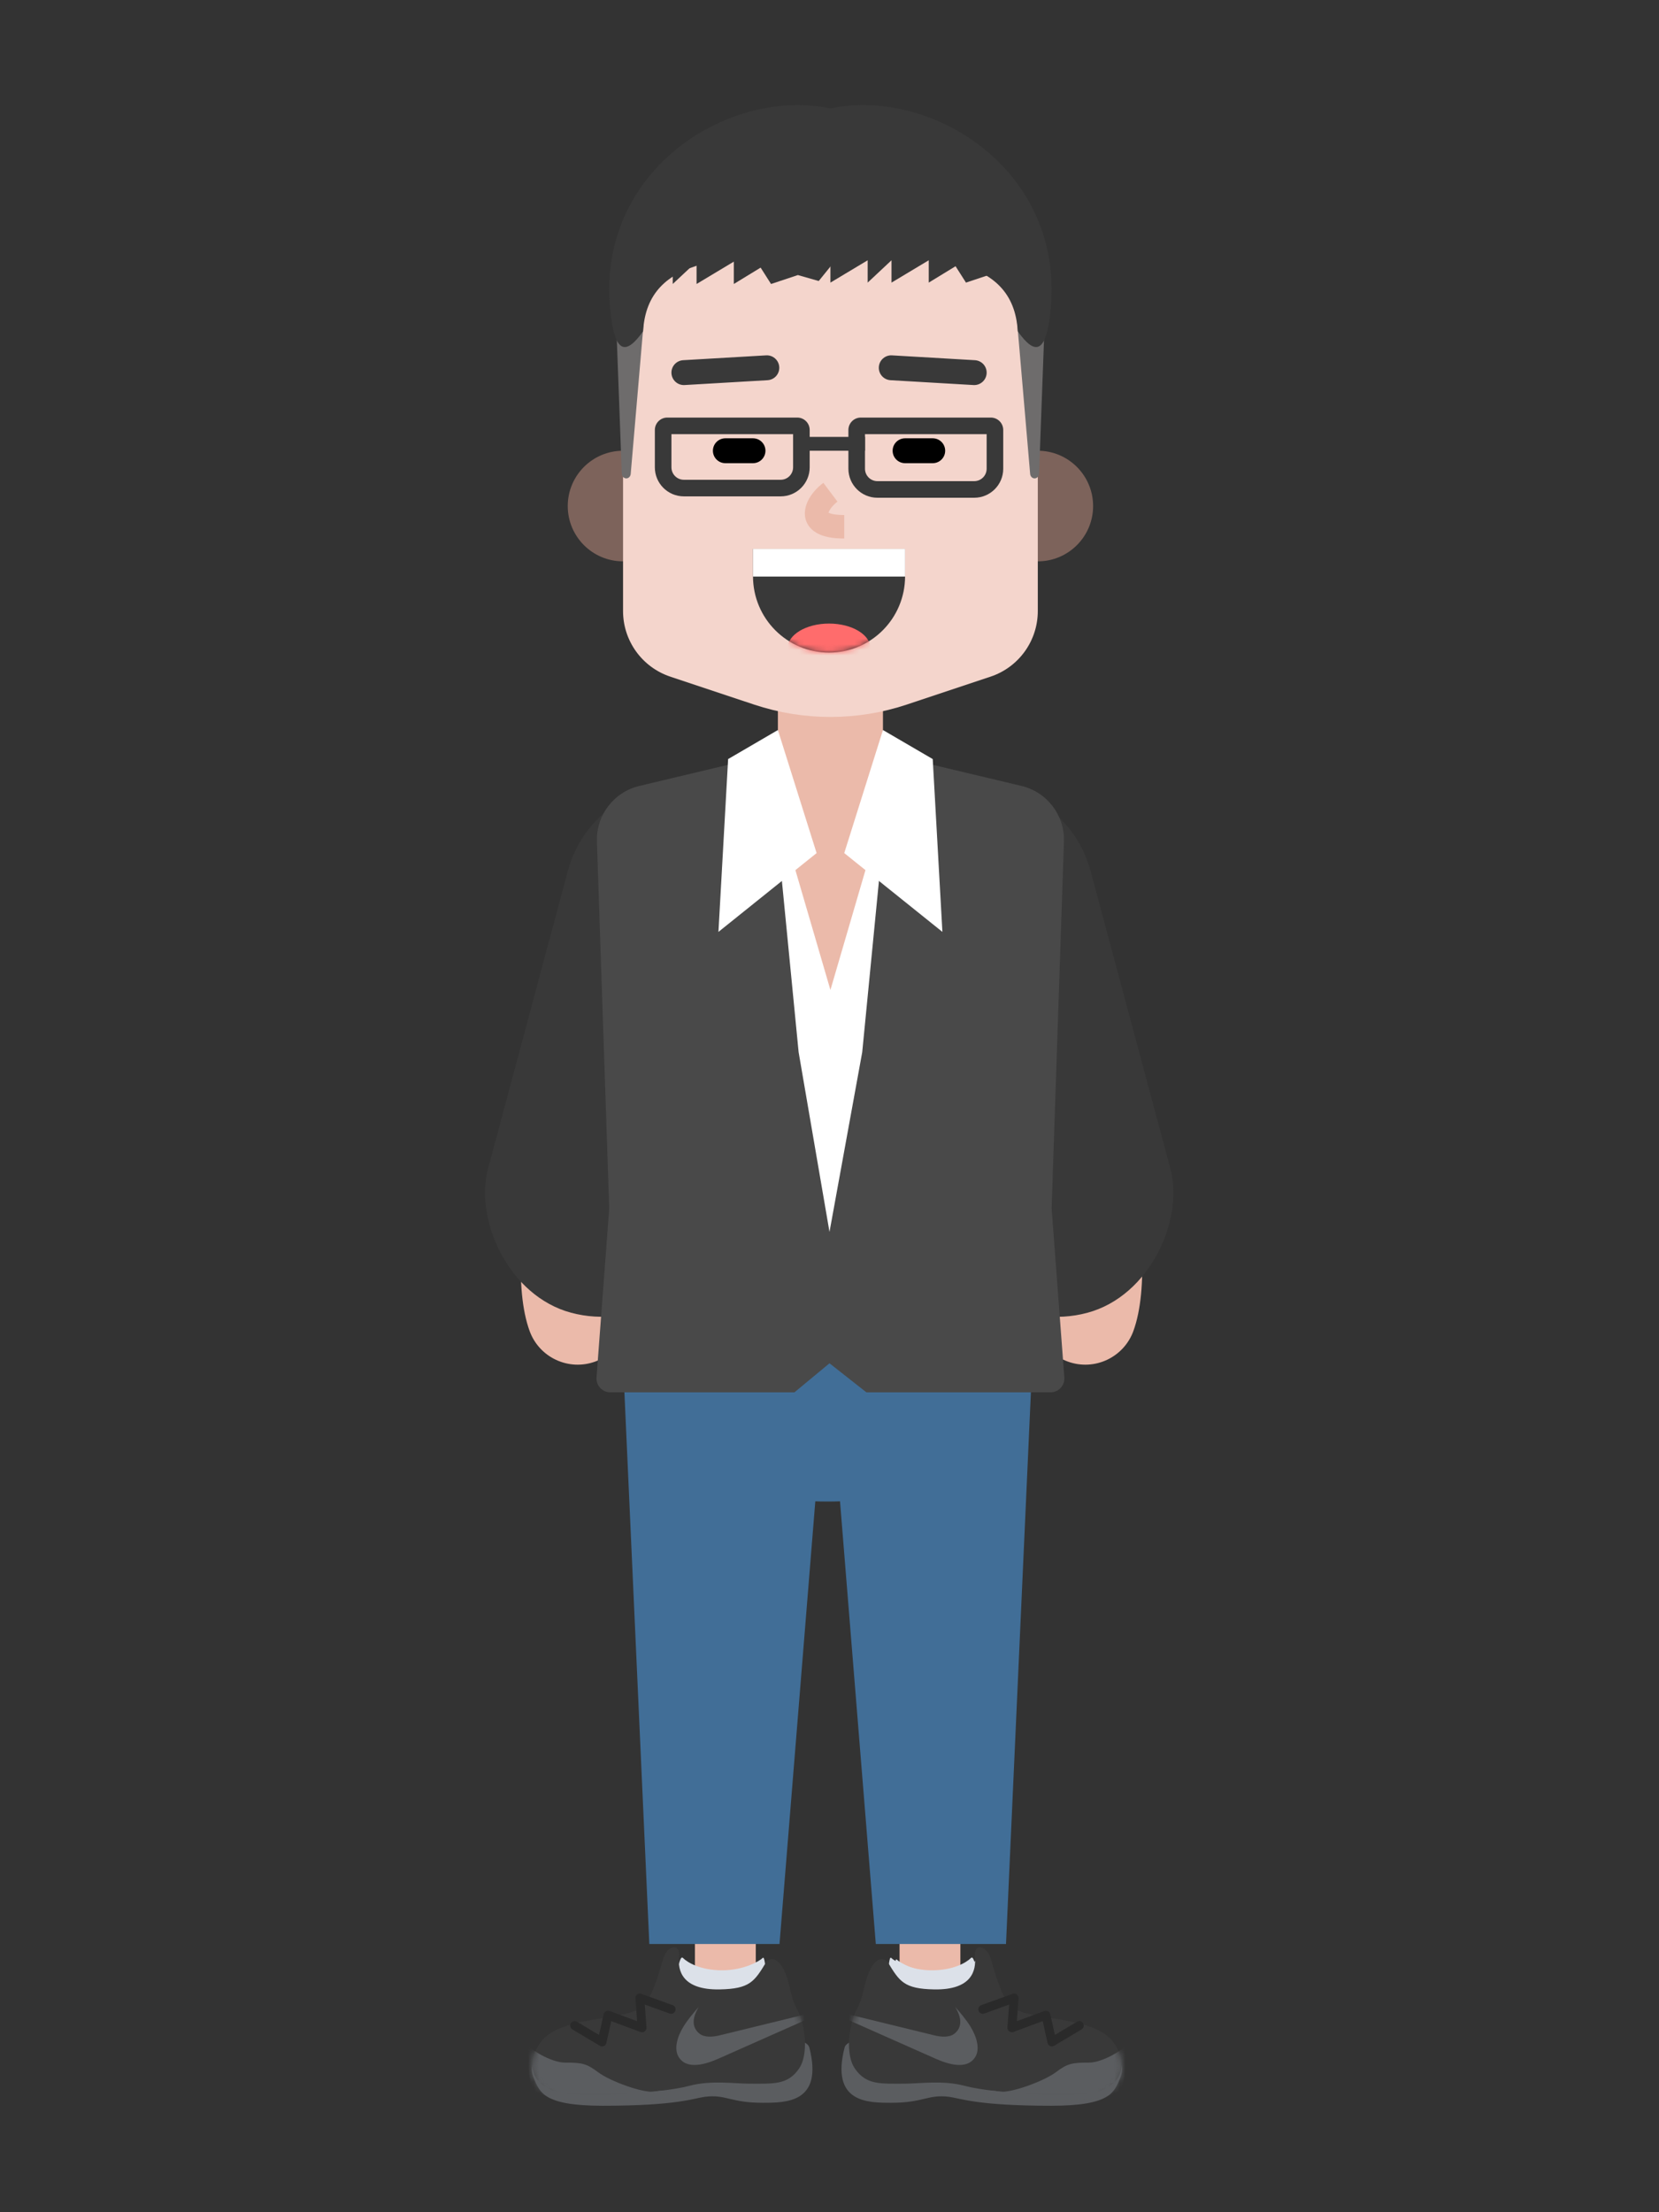 <svg width="300" height="400" viewBox="0 0 300 400" fill="none" xmlns="http://www.w3.org/2000/svg">
<rect x="0" y="0" width="300" height="400" fill="#333333" stroke="none"/>
<path d="M162.667 303V360C162.667 363.038 165.13 365.5 168.167 365.5C171.205 365.5 173.667 363.038 173.667 360V303C173.667 299.962 171.205 297.5 168.167 297.5C165.13 297.5 162.667 299.962 162.667 303Z" fill="#EBBAAA"/>
<path d="M125.667 303V364.375C125.667 367.413 128.13 369.875 131.167 369.875C134.205 369.875 136.667 367.413 136.667 364.375V303C136.667 299.962 134.205 297.5 131.167 297.5C128.13 297.5 125.667 299.962 125.667 303Z" fill="#EBBAAA"/>
<path d="M161.417 361.955C161.417 361.955 161.542 353.688 162.165 354.313C162.789 354.94 165.655 356.568 169.522 356.568C173.387 356.568 175.756 355.19 176.629 354.313C177.502 353.438 178.313 361.955 178.313 361.955H161.417Z" fill="#DCE1E9"/>
<path d="M138.563 362.705C138.563 362.705 138.438 354.438 137.815 355.063C137.192 355.69 134.326 357.318 130.459 357.318C126.593 357.318 124.224 355.94 123.352 355.063C122.479 354.188 121.667 362.705 121.667 362.705H138.563Z" fill="#DCE1E9"/>
<path d="M149.667 271.5C165.545 271.5 178.417 265.624 178.417 258.375C178.417 251.126 165.545 245.25 149.667 245.25C133.789 245.25 120.917 251.126 120.917 258.375C120.917 265.624 133.789 271.5 149.667 271.5Z" fill="#416E97"/>
<path d="M149.417 240.75H186.917L181.917 351.5H158.374L149.417 240.75Z" fill="#416E97"/>
<path d="M149.917 240.75H112.417L117.417 351.5H140.96L149.917 240.75Z" fill="#416E97"/>
<path d="M160.397 361.647C160.397 361.647 160.521 353.38 161.145 354.005C161.768 354.632 164.634 356.26 168.501 356.26C172.366 356.26 174.735 354.882 175.608 354.007C176.481 353.13 177.292 361.647 177.292 361.647H160.397Z" fill="#DCE1E9"/>
<path d="M202.54 375.803C203.018 374.72 202.974 373.62 202.706 373.215C202.438 372.813 169.891 370.255 169.891 370.255C164.489 369.853 153.459 367.335 152.719 370.255C150.196 380.213 156.9 380.213 161.186 380.213C167.079 380.213 167.779 378.645 171.632 379.135C173.641 379.393 176.588 380.75 190.115 380.75C200.965 380.75 201.468 378.225 202.54 375.803Z" fill="#5B5D60"/>
<path d="M160.537 354.785L160.521 354.758C160.521 354.758 159.773 353.758 158.651 354.508C157.529 355.26 156.805 356.98 156.202 359.713C155.398 363.355 154.719 362.833 153.915 366.215C153.358 368.558 153.245 372.07 154.585 374.02C156.666 377.05 159.275 376.753 163.697 376.753C166.243 376.753 170.531 376.103 174.417 377.143C179.842 378.595 194.785 379.353 198.537 378.183C204.931 376.188 202.959 370.378 200.279 368.168C195.576 364.285 184.758 365.42 182.466 362.4C180.59 359.928 179.707 355.723 179.043 353.858C178.293 351.753 176.023 351.265 176.293 353.858C176.543 356.263 175.757 359.843 168.923 359.713C163.469 359.608 162.668 358.29 160.537 354.785Z" fill="#393939"/>
<mask id="mask0_0_9560" style="mask-type:luminance" maskUnits="userSpaceOnUse" x="153" y="350" width="50" height="30">
<path fill-rule="evenodd" clip-rule="evenodd" d="M168.931 360.04C163.466 359.932 161.654 356.407 161.431 354.657H158.053C157.785 355.062 157.48 356.005 156.877 358.83C156.074 362.597 154.734 363.27 153.93 366.767C153.374 369.19 153.261 372.822 154.6 374.842C156.68 377.977 159.288 377.667 163.708 377.667C166.253 377.667 170.538 376.995 174.422 378.07C179.845 379.575 194.78 380.357 198.531 379.147C204.922 377.085 203.207 370.667 200.42 368.287C195.719 364.272 184.749 365.285 182.458 362.16C180.583 359.605 179.188 353.515 177.844 352.015C175.434 349.322 175.865 351.377 176.298 353.985C176.833 357.215 175.762 360.175 168.931 360.04Z" fill="white"/>
</mask>
<g mask="url(#mask0_0_9560)">
<path d="M196.947 372.948C199.412 372.948 203.543 370.428 203.543 369.665C203.721 372.043 203.775 376.908 202.168 378.308C200.159 380.058 181.545 380.348 179.536 379.54C177.527 378.733 177.168 377.555 180.668 378.183C182.682 378.543 188.777 376.31 190.92 374.695C193.063 373.08 193.867 372.948 196.947 372.948Z" fill="#5B5D60"/>
<path opacity="0.5" d="M168.646 367.945C170.371 368.415 171.762 368.352 172.55 367.753C174.579 366.19 173.28 363.808 172.729 362.875C173.721 364.018 174.707 365.165 175.476 366.415C176.689 368.367 177.204 370.513 176.385 371.885C174.918 374.365 171.391 373.22 169.143 372.222L148.283 362.968L168.646 367.945Z" fill="#7F8389"/>
</g>
<path d="M182.177 366.595C182.133 367.18 182.71 367.614 183.261 367.41L188.554 365.445L189.426 369.384C189.545 369.92 190.154 370.183 190.626 369.901L195.581 366.941C195.963 366.713 196.088 366.219 195.86 365.837C195.632 365.455 195.137 365.33 194.755 365.558L190.758 367.946L189.928 364.193C189.822 363.716 189.319 363.442 188.861 363.612L183.877 365.462L184.185 361.332C184.229 360.75 183.658 360.316 183.108 360.515L177.454 362.557C177.035 362.708 176.819 363.17 176.97 363.589C177.121 364.007 177.583 364.224 178.001 364.073L182.486 362.453L182.177 366.595Z" fill="#2A2A2A"/>
<path d="M138.688 361.647C138.688 361.647 138.563 353.38 137.94 354.005C137.317 354.632 134.451 356.26 130.584 356.26C126.718 356.26 124.349 354.882 123.477 354.007C122.604 353.13 121.792 361.647 121.792 361.647H138.688Z" fill="#DCE1E9"/>
<path d="M96.545 375.803C96.067 374.72 96.111 373.62 96.379 373.215C96.647 372.813 129.194 370.255 129.194 370.255C134.596 369.853 145.626 367.335 146.366 370.255C148.889 380.213 142.185 380.213 137.899 380.213C132.005 380.213 131.306 378.645 127.453 379.135C125.444 379.393 122.497 380.75 108.97 380.75C98.12 380.75 97.617 378.225 96.545 375.803Z" fill="#5B5D60"/>
<path d="M138.548 354.785L138.563 354.758C138.563 354.758 139.312 353.758 140.434 354.508C141.556 355.26 142.28 356.98 142.883 359.713C143.688 363.355 144.366 362.833 145.17 366.215C145.727 368.558 145.84 372.07 144.5 374.02C142.419 377.05 139.81 376.753 135.388 376.753C132.842 376.753 128.554 376.103 124.668 377.143C119.243 378.595 104.301 379.353 100.548 378.183C94.154 376.188 96.126 370.378 98.806 368.168C103.509 364.285 114.327 365.42 116.619 362.4C118.495 359.928 119.378 355.723 120.042 353.858C120.792 351.753 123.062 351.265 122.792 353.858C122.542 356.263 123.328 359.843 130.162 359.713C135.616 359.608 136.417 358.29 138.548 354.785Z" fill="#393939"/>
<mask id="mask1_0_9560" style="mask-type:luminance" maskUnits="userSpaceOnUse" x="96" y="350" width="50" height="30">
<path fill-rule="evenodd" clip-rule="evenodd" d="M130.154 360.04C135.619 359.932 137.431 356.407 137.654 354.657H141.032C141.3 355.062 141.605 356.005 142.208 358.83C143.011 362.597 144.351 363.27 145.155 366.767C145.711 369.19 145.824 372.822 144.485 374.842C142.405 377.977 139.797 377.667 135.377 377.667C132.832 377.667 128.547 376.995 124.663 378.07C119.24 379.575 104.304 380.357 100.554 379.147C94.163 377.085 95.878 370.667 98.665 368.287C103.366 364.272 114.336 365.285 116.627 362.16C118.502 359.605 119.897 353.515 121.241 352.015C123.651 349.322 123.22 351.377 122.787 353.985C122.252 357.215 123.323 360.175 130.154 360.04Z" fill="white"/>
</mask>
<g mask="url(#mask1_0_9560)">
<path d="M102.138 372.948C99.673 372.948 95.542 370.428 95.542 369.665C95.364 372.043 95.31 376.908 96.917 378.308C98.927 380.058 117.54 380.348 119.549 379.54C121.558 378.733 121.917 377.555 118.417 378.183C116.403 378.543 110.308 376.31 108.165 374.695C106.022 373.08 105.218 372.948 102.138 372.948Z" fill="#5B5D60"/>
<path opacity="0.5" d="M130.439 367.945C128.713 368.415 127.323 368.352 126.535 367.753C124.506 366.19 125.805 363.808 126.356 362.875C125.364 364.018 124.378 365.165 123.609 366.415C122.396 368.367 121.881 370.513 122.699 371.885C124.167 374.365 127.693 373.22 129.941 372.222L150.802 362.968L130.439 367.945Z" fill="#7F8389"/>
</g>
<path d="M110.224 363.612C109.766 363.442 109.263 363.716 109.157 364.193L108.327 367.946L104.33 365.558C103.948 365.33 103.453 365.455 103.225 365.837C102.997 366.219 103.121 366.713 103.503 366.941L108.459 369.901C108.931 370.183 109.54 369.92 109.659 369.384L110.531 365.445L115.824 367.41C116.375 367.614 116.952 367.18 116.908 366.595L116.599 362.453L121.084 364.073C121.502 364.224 121.964 364.007 122.115 363.589C122.266 363.17 122.05 362.708 121.631 362.557L115.977 360.515C115.427 360.316 114.856 360.75 114.9 361.332L115.208 365.462L110.224 363.612Z" fill="#2A2A2A"/>
<path d="M173.205 173.544C177.876 181.825 182.384 194.841 185.258 207.991L185.345 208.39C186.706 214.694 187.598 220.631 187.922 225.511C188.079 227.87 188.098 229.921 187.987 231.58C187.94 232.277 187.872 232.885 187.787 233.391L187.767 233.506C187.7 233.879 187.632 234.151 187.579 234.307L187.568 234.339C185.822 239.14 188.299 244.447 193.1 246.193C197.901 247.939 203.208 245.462 204.954 240.661C207.666 233.204 206.794 220.072 203.428 204.485C200.196 189.523 195.06 174.635 189.318 164.455C186.808 160.005 181.166 158.433 176.716 160.943C172.267 163.453 170.695 169.095 173.205 173.544Z" fill="#EBBAAA"/>
<path d="M111.407 164.455C105.664 174.635 100.528 189.523 97.297 204.485C93.931 220.072 93.059 233.204 95.77 240.661C97.516 245.462 102.824 247.939 107.625 246.193C112.378 244.464 114.853 239.245 113.208 234.483L113.157 234.339C113.103 234.19 113.029 233.906 112.958 233.506C112.864 232.977 112.788 232.331 112.738 231.58C112.627 229.921 112.646 227.87 112.803 225.511C113.127 220.631 114.019 214.694 115.38 208.39C118.249 195.105 122.802 181.909 127.52 173.544C130.03 169.095 128.458 163.453 124.008 160.943C119.559 158.433 113.917 160.005 111.407 164.455Z" fill="#EBBAAA"/>
<rect x="108.167" y="137" width="42.5" height="98.206" rx="21.25" transform="rotate(15 108.167 137)" fill="#393939"/>
<rect width="42.5" height="98.206" rx="21.25" transform="matrix(-0.966 0.259 0.259 0.966 191.719 137)" fill="#393939"/>
<path d="M112.667 148.75H145H187.667V234.75H112.667V148.75Z" fill="white"/>
<path d="M192.393 152.17C192.553 147.417 189.342 143.208 184.715 142.107L167.581 138.027C164.189 137.22 160.865 139.592 160.526 143.062L155.917 190.25L150 222.75V246.5L156.667 251.75H189.972C191.427 251.75 192.574 250.513 192.465 249.062L190.167 218.5L192.393 152.17Z" fill="#494949"/>
<path d="M107.942 152.17C107.782 147.417 110.993 143.208 115.62 142.107L132.754 138.027C136.145 137.22 139.469 139.592 139.808 143.062L144.417 190.25L150 222.75V246.5L143.667 251.75H110.362C108.908 251.75 107.76 250.513 107.869 249.062L110.167 218.5L107.942 152.17Z" fill="#494949"/>
<path d="M140.667 127.228C140.667 121.993 144.933 117.75 150.167 117.75C155.402 117.75 159.667 121.993 159.667 127.228V145.143C159.667 146.043 159.539 146.938 159.287 147.802L150.167 179L141.048 147.802C140.796 146.938 140.667 146.043 140.667 145.143V127.228Z" fill="#EBBAAA"/>
<path d="M152.667 154.25L159.667 132L168.667 137.25L170.417 168.5L152.667 154.25Z" fill="white"/>
<path d="M147.667 154.25L140.667 132L131.667 137.25L129.917 168.5L147.667 154.25Z" fill="white"/>
<path opacity="0.5" d="M187.667 101.5C193.19 101.5 197.667 97.023 197.667 91.5C197.667 85.977 193.19 81.5 187.667 81.5C182.144 81.5 177.667 85.977 177.667 91.5C177.667 97.023 182.144 101.5 187.667 101.5Z" fill="#C99584"/>
<path opacity="0.5" d="M112.667 101.5C107.144 101.5 102.667 97.023 102.667 91.5C102.667 85.977 107.144 81.5 112.667 81.5C118.19 81.5 122.667 85.977 122.667 91.5C122.667 97.023 118.19 101.5 112.667 101.5Z" fill="#C99584"/>
<path d="M112.667 62C112.667 41.289 129.457 24.5 150.167 24.5C170.878 24.5 187.667 41.289 187.667 62V110.491C187.667 115.871 184.224 120.648 179.12 122.349L163.987 127.393C155.017 130.383 145.318 130.383 136.347 127.393L121.214 122.349C116.11 120.648 112.667 115.871 112.667 110.491V62Z" fill="#F4D5CC"/>
<path fill-rule="evenodd" clip-rule="evenodd" d="M155.667 75.5C154.425 75.5 153.417 76.507 153.417 77.75V84.75C153.417 87.649 155.768 90 158.667 90H176.167C179.067 90 181.417 87.649 181.417 84.75V77.75C181.417 76.507 180.41 75.5 179.167 75.5H155.667ZM158.667 87C157.425 87 156.417 85.993 156.417 84.75V78.5H178.417V84.75C178.417 85.993 177.41 87 176.167 87H158.667Z" fill="#393939"/>
<path fill-rule="evenodd" clip-rule="evenodd" d="M120.667 75.5C119.425 75.5 118.417 76.507 118.417 77.75V84.5C118.417 87.399 120.768 89.75 123.667 89.75H141.167C144.067 89.75 146.417 87.399 146.417 84.5V77.75C146.417 76.507 145.41 75.5 144.167 75.5H120.667ZM121.417 84.5V78.5H143.417V84.5C143.417 85.743 142.41 86.75 141.167 86.75H123.667C122.425 86.75 121.417 85.743 121.417 84.5Z" fill="#393939"/>
<path d="M188.915 58.121C188.973 56.554 187.838 55.25 186.417 55.25C184.943 55.25 183.789 56.648 183.929 58.267L186.283 85.693C186.322 86.152 186.67 86.5 187.086 86.5C187.52 86.5 187.875 86.124 187.894 85.647L188.915 58.121Z" fill="#6E6C6C"/>
<path d="M111.419 58.121C111.361 56.554 112.497 55.25 113.917 55.25C115.391 55.25 116.545 56.648 116.406 58.267L114.052 85.693C114.013 86.152 113.664 86.5 113.249 86.5C112.815 86.5 112.459 86.124 112.441 85.647L111.419 58.121Z" fill="#6E6C6C"/>
<path d="M148.999 46.045C168.036 46.045 183.257 45.993 184.042 59.906C187.254 64.431 189.265 63.928 190.015 55.693C192.416 29.321 165.957 14.379 147.632 20.282C147.632 20.282 129.959 46.045 148.999 46.045Z" fill="#393939"/>
<path d="M151.336 46.045C132.299 46.045 117.077 45.993 116.292 59.906C113.081 64.431 111.07 63.928 110.32 55.693C107.919 29.321 134.378 14.379 152.702 20.282C152.702 20.282 170.375 46.045 151.336 46.045Z" fill="#393939"/>
<path d="M121.652 51.35V47.31L114.917 51.35V43L152.629 45.155L148.05 50.812L144.279 49.734L139.43 51.35L137.545 48.388L132.696 51.35V47.31L125.962 51.35V47.31L121.652 51.35Z" fill="#393939"/>
<path d="M156.902 51.1V47.06L150.167 51.1V42.75L187.879 44.905L183.3 50.562L179.529 49.484L174.68 51.1L172.795 48.138L167.946 51.1V47.06L161.212 51.1V47.06L156.902 51.1Z" fill="#393939"/>
<path d="M168.667 79.25H163.667C162.425 79.25 161.417 80.257 161.417 81.5C161.417 82.743 162.425 83.75 163.667 83.75H168.667C169.91 83.75 170.917 82.743 170.917 81.5C170.917 80.257 169.91 79.25 168.667 79.25Z" fill="black"/>
<path d="M136.167 79.25H131.167C129.925 79.25 128.917 80.257 128.917 81.5C128.917 82.743 129.925 83.75 131.167 83.75H136.167C137.41 83.75 138.417 82.743 138.417 81.5C138.417 80.257 137.41 79.25 136.167 79.25Z" fill="black"/>
<path d="M161.036 68.746L176.036 69.621C177.277 69.694 178.341 68.747 178.414 67.506C178.486 66.266 177.539 65.201 176.298 65.129L161.298 64.254C160.058 64.181 158.994 65.129 158.921 66.369C158.849 67.61 159.796 68.674 161.036 68.746Z" fill="#393939"/>
<path d="M138.536 64.254L123.536 65.129C122.296 65.201 121.349 66.266 121.421 67.506C121.494 68.747 122.558 69.694 123.798 69.621L138.798 68.746C140.039 68.674 140.986 67.61 140.914 66.369C140.841 65.129 139.777 64.181 138.536 64.254Z" fill="#393939"/>
<path d="M150.193 91.981C150.513 91.521 150.971 91.054 151.442 90.7L148.892 87.3C146.991 88.726 145.542 90.808 145.542 92.828C145.542 94.32 146.323 95.604 147.719 96.389C148.917 97.063 150.549 97.375 152.667 97.375V93.125C151.272 93.125 150.337 92.957 149.859 92.715L149.817 92.693C149.866 92.529 149.988 92.276 150.193 91.981Z" fill="#EBBAAA"/>
<path fill-rule="evenodd" clip-rule="evenodd" d="M136.167 99.25V104.201C136.167 111.823 142.325 118 149.917 118C157.512 118 163.667 111.823 163.667 104.201V99.25H136.167Z" fill="#393939"/>
<mask id="mask2_0_9560" style="mask-type:luminance" maskUnits="userSpaceOnUse" x="136" y="99" width="28" height="19">
<path fill-rule="evenodd" clip-rule="evenodd" d="M136.19 99.25C136.175 99.505 136.167 99.763 136.167 100.02V104.842C136.167 112.11 142.325 118 149.917 118C157.512 118 163.667 112.11 163.667 104.842V100.02C163.667 99.763 163.66 99.505 163.645 99.25H136.19Z" fill="white"/>
</mask>
<g mask="url(#mask2_0_9560)">
<path d="M149.917 121.75C154.059 121.75 157.417 119.735 157.417 117.25C157.417 114.765 154.059 112.75 149.917 112.75C145.775 112.75 142.417 114.765 142.417 117.25C142.417 119.735 145.775 121.75 149.917 121.75Z" fill="#FF6C6C"/>
</g>
<rect x="136.167" y="99.25" width="27.5" height="5" fill="white"/>
<rect x="143.917" y="79" width="12.5" height="2.5" fill="#393939"/>
</svg>
